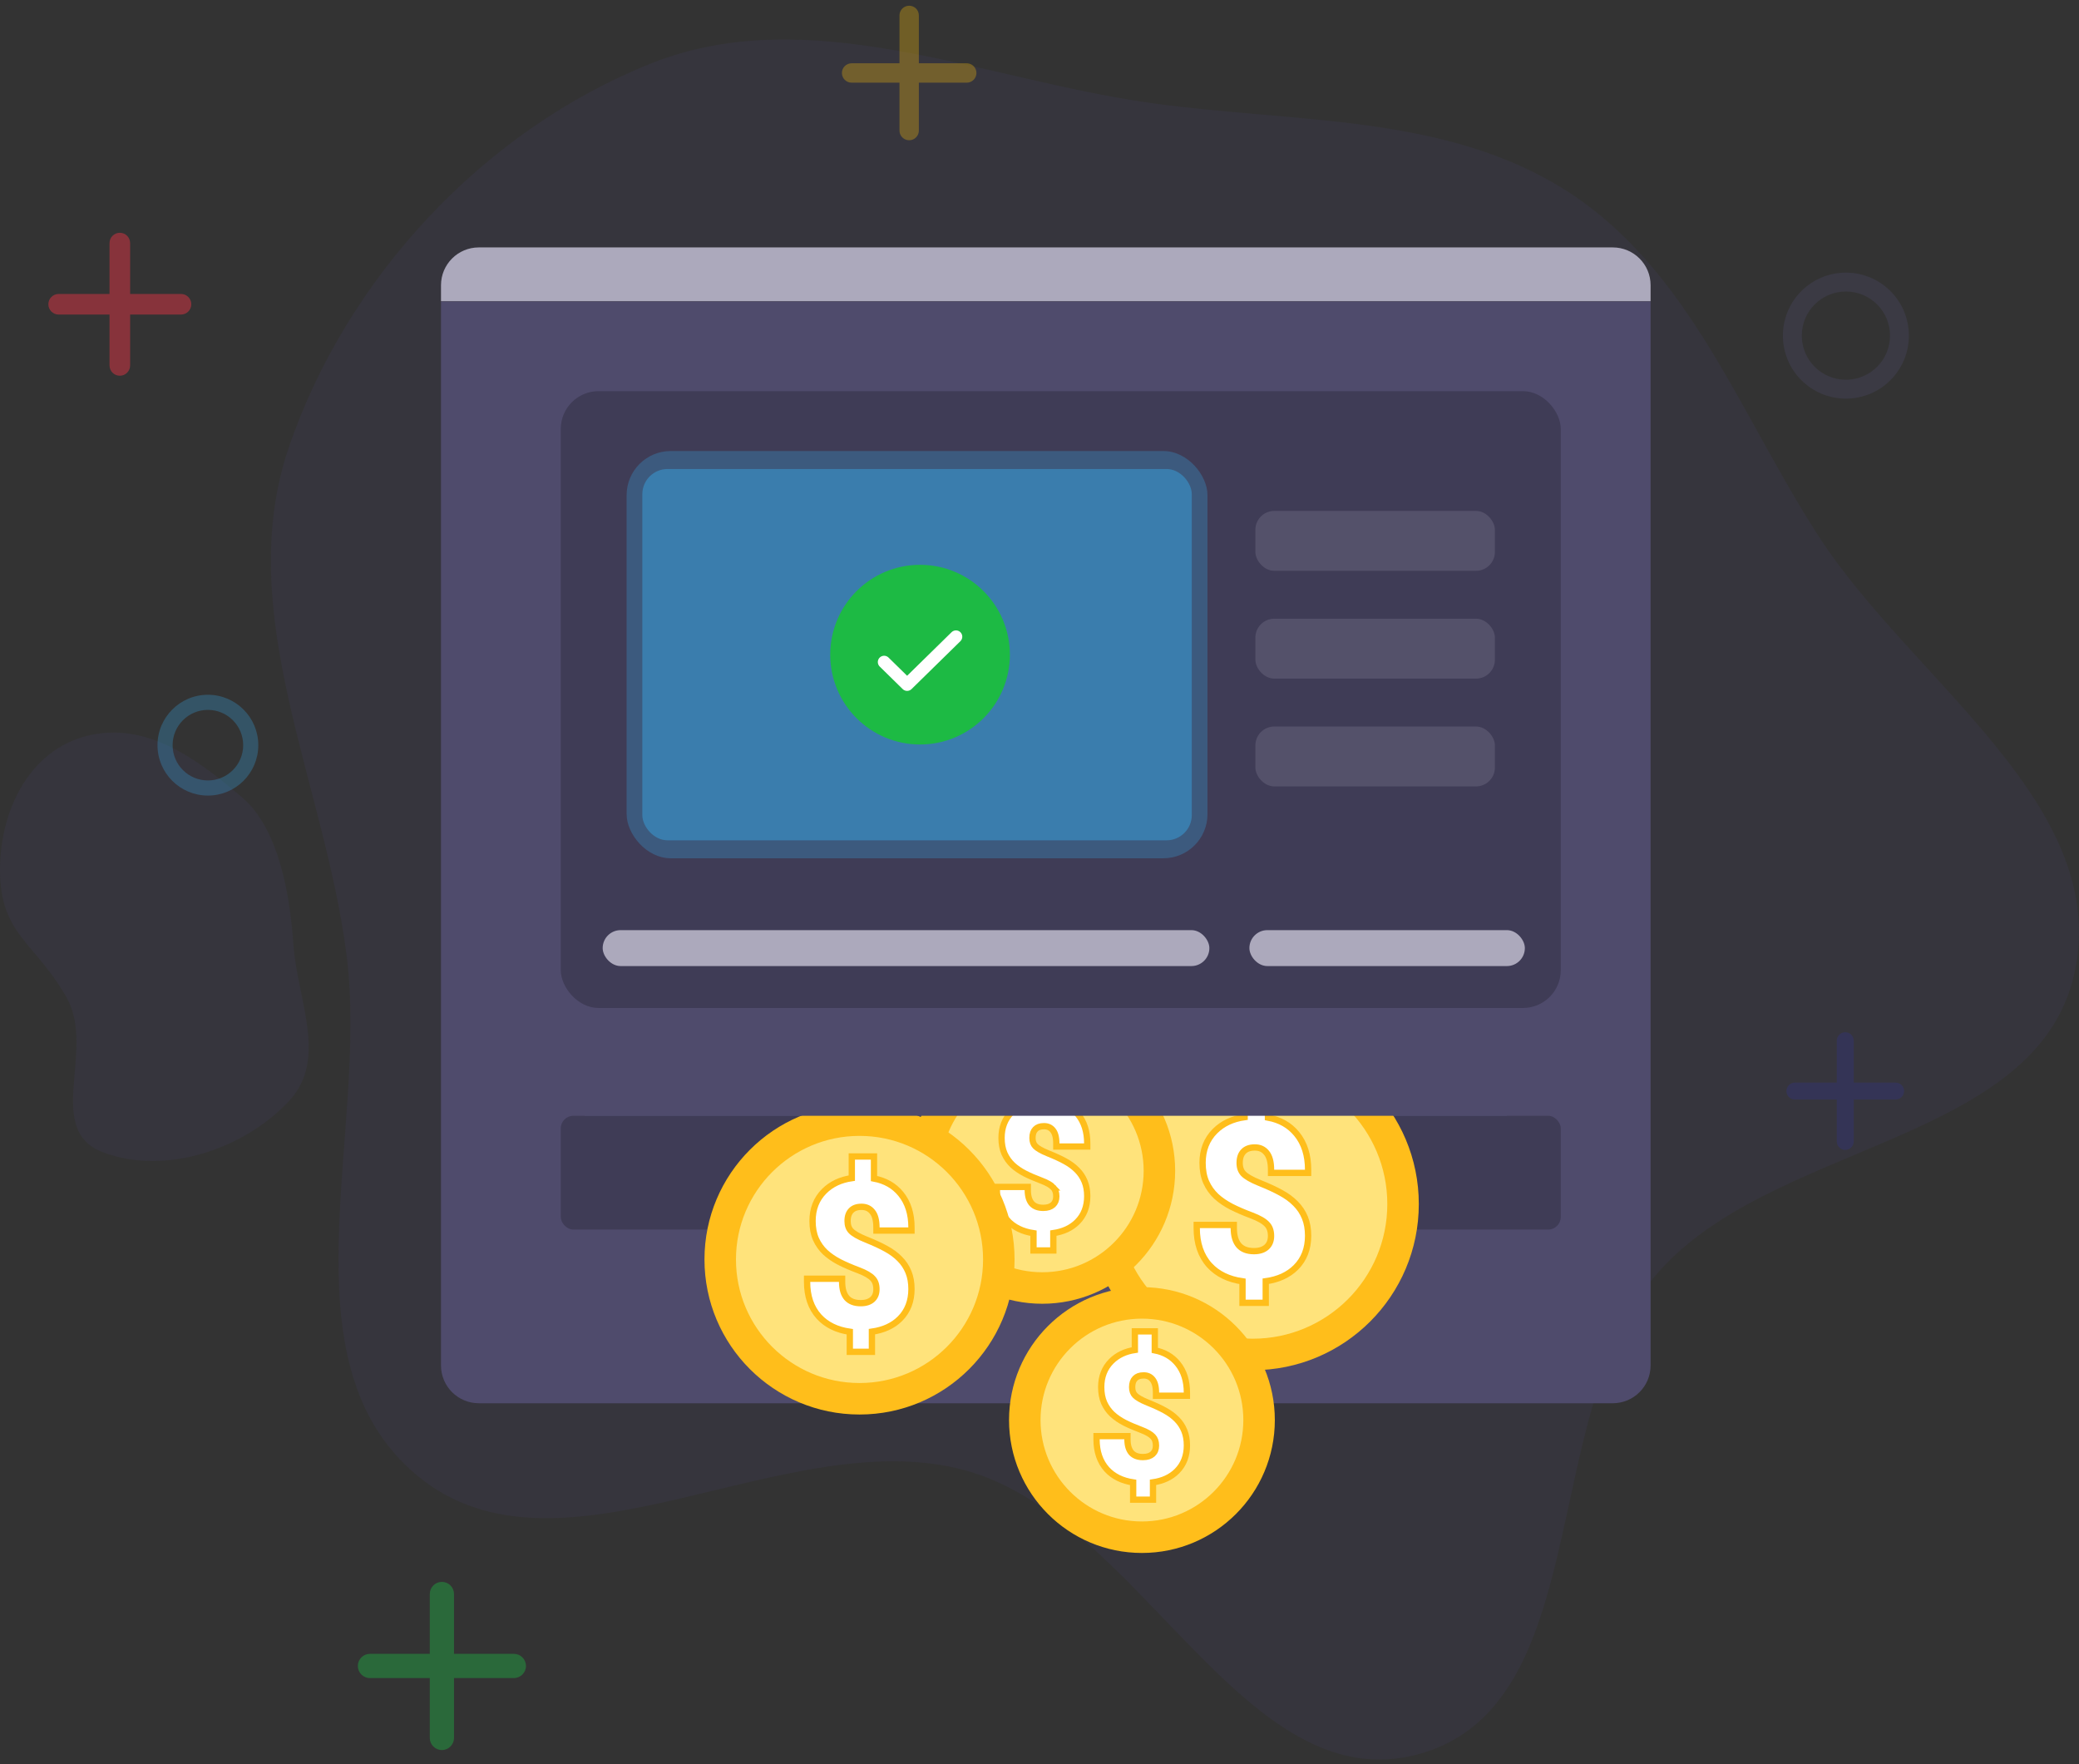 <svg viewBox="0 0 330 280" fill="none" xmlns="http://www.w3.org/2000/svg">
<rect x="0" y="0" width="330" height="280" fill="#333333" stroke="none"/>
<path opacity="0.06" fill-rule="evenodd" clip-rule="evenodd" d="M182.734 16.358C205.57 19.56 229.681 17.967 249.012 30.516C268.295 43.034 276.213 65.865 288.698 85.147C303.552 108.089 335.185 127.801 329.273 154.471C323.231 181.728 280.622 181.165 262.668 202.571C244.193 224.599 253.068 270.548 225.368 278.357C197.549 286.199 181.178 241.124 153.327 233.396C124.776 225.473 89.008 253.114 66.228 234.197C44.43 216.096 58.542 179.851 55.031 151.768C51.602 124.34 36.915 97.215 45.831 71.046C55.016 44.084 76.81 20.668 103.3 10.086C128.468 0.032 155.888 12.594 182.734 16.358Z" fill="#6857E5"/>
<path opacity="0.06" fill-rule="evenodd" clip-rule="evenodd" d="M46.572 149.901C46.057 142.418 44.388 131.611 38.392 126.52C32.107 121.184 24.808 115.495 16.3 116.356C5.561 117.443 6.74481e-07 127.708 5.50921e-07 138.07C4.27362e-07 148.431 5.666 149.572 10.608 158.398C15.226 166.645 6.975 179.3 16.3 182.863C26.337 186.7 38.969 182.266 45.978 174.635C52.07 168.002 47.168 158.56 46.572 149.901Z" fill="#6857E5"/>
<path opacity="0.5" fill-rule="evenodd" clip-rule="evenodd" d="M9.312 46.656C8.409 46.656 7.677 47.387 7.677 48.29C7.677 49.193 8.409 49.925 9.312 49.925L17.386 49.925L17.386 57.999C17.386 58.902 18.118 59.634 19.021 59.634C19.924 59.634 20.655 58.902 20.655 57.999L20.655 49.925H28.73C29.633 49.925 30.365 49.193 30.365 48.29C30.365 47.387 29.633 46.656 28.73 46.656H20.655L20.655 38.581C20.655 37.678 19.924 36.946 19.021 36.946C18.118 36.946 17.386 37.678 17.386 38.581L17.386 46.656L9.312 46.656Z" fill="#DC3545"/>
<path opacity="0.3" fill-rule="evenodd" clip-rule="evenodd" d="M33 123.869C36.093 123.869 38.6 121.362 38.6 118.269C38.6 115.176 36.093 112.669 33 112.669C29.907 112.669 27.4 115.176 27.4 118.269C27.4 121.362 29.907 123.869 33 123.869ZM33 126.269C37.418 126.269 41 122.688 41 118.269C41 113.851 37.418 110.269 33 110.269C28.582 110.269 25 113.851 25 118.269C25 122.688 28.582 126.269 33 126.269Z" fill="#38A1DC"/>
<path opacity="0.3" fill-rule="evenodd" clip-rule="evenodd" d="M293 60.269C296.866 60.269 300 57.135 300 53.269C300 49.403 296.866 46.269 293 46.269C289.134 46.269 286 49.403 286 53.269C286 57.135 289.134 60.269 293 60.269ZM293 63.269C298.523 63.269 303 58.792 303 53.269C303 47.746 298.523 43.269 293 43.269C287.477 43.269 283 47.746 283 53.269C283 58.792 287.477 63.269 293 63.269Z" fill="#4F4B6C"/>
<path opacity="0.4" fill-rule="evenodd" clip-rule="evenodd" d="M68.219 252.989C68.219 251.927 69.08 251.066 70.142 251.066C71.204 251.066 72.065 251.927 72.065 252.989L72.065 262.488H81.565C82.627 262.488 83.488 263.349 83.488 264.411C83.488 265.473 82.627 266.334 81.565 266.334L72.065 266.334L72.065 275.834C72.065 276.896 71.204 277.757 70.142 277.757C69.08 277.757 68.219 276.896 68.219 275.834L68.219 266.334L58.72 266.334C57.658 266.334 56.797 265.473 56.797 264.411C56.797 263.349 57.658 262.488 58.72 262.488L68.219 262.488L68.219 252.989Z" fill="#1DBA44"/>
<path opacity="0.3" fill-rule="evenodd" clip-rule="evenodd" d="M291.553 165.173C291.553 164.43 292.156 163.827 292.899 163.827C293.643 163.827 294.246 164.43 294.246 165.173L294.246 171.823H300.895C301.639 171.823 302.241 172.425 302.241 173.169C302.241 173.912 301.639 174.515 300.895 174.515H294.246L294.246 181.165C294.246 181.908 293.643 182.511 292.899 182.511C292.156 182.511 291.553 181.908 291.553 181.165L291.553 174.515L284.904 174.515C284.16 174.515 283.558 173.912 283.558 173.169C283.558 172.425 284.16 171.823 284.904 171.823L291.553 171.823L291.553 165.173Z" fill="#303392"/>
<path opacity="0.3" fill-rule="evenodd" clip-rule="evenodd" d="M142.775 2.445C142.775 1.595 143.464 0.907 144.314 0.907C145.163 0.907 145.852 1.595 145.852 2.445L145.852 10.044H153.452C154.301 10.044 154.99 10.733 154.99 11.583C154.99 12.433 154.301 13.121 153.452 13.121H145.852L145.852 20.721C145.852 21.571 145.163 22.259 144.314 22.259C143.464 22.259 142.775 21.571 142.775 20.721L142.775 13.121L135.176 13.121C134.326 13.121 133.637 12.433 133.637 11.583C133.637 10.733 134.326 10.044 135.176 10.044L142.775 10.044L142.775 2.445Z" fill="#FFC107"/>
<path d="M70 47.824H262V216.715C262 220.029 259.314 222.715 256 222.715H76C72.686 222.715 70 220.029 70 216.715V47.824Z" fill="#4F4B6C"/>
<path d="M70 45.269C70 41.956 72.686 39.269 76 39.269H256C259.314 39.269 262 41.956 262 45.269V47.803H70V45.269Z" fill="#ACA9BC"/>
<rect opacity="0.2" x="89.01" y="177.091" width="158.733" height="18.059" rx="2" fill="black"/>
<circle cx="198.838" cy="191.103" r="23.869" fill="#FFE37B" stroke="#FFBE1B" stroke-width="5"/>
<path d="M201.106 194.309L201.106 194.309L201.113 194.316C201.523 194.743 201.752 195.341 201.752 196.167C201.752 196.938 201.509 197.506 201.053 197.927C200.594 198.34 199.943 198.574 199.041 198.574C197.952 198.574 197.185 198.255 196.66 197.677C196.137 197.078 195.84 196.182 195.84 194.917V194.417H195.34H190.456H189.956V194.917C189.956 197.321 190.615 199.303 191.978 200.812L191.978 200.812L191.981 200.815C193.268 202.216 195.03 203.056 197.223 203.368V206.273V206.773H197.723H200.41H200.91V206.273V203.353C202.884 203.079 204.494 202.355 205.698 201.151C206.998 199.85 207.635 198.162 207.635 196.133C207.635 195.058 207.47 194.096 207.125 193.257C206.785 192.419 206.292 191.676 205.649 191.033C205.013 190.386 204.241 189.817 203.338 189.325C202.446 188.827 201.316 188.306 199.954 187.761C198.626 187.225 197.793 186.728 197.374 186.291C196.984 185.883 196.769 185.329 196.769 184.575C196.769 183.744 196.995 183.162 197.387 182.761L197.387 182.761L197.391 182.757C197.781 182.351 198.351 182.117 199.176 182.117C199.973 182.117 200.57 182.397 201.019 182.948L201.019 182.948L201.025 182.955C201.48 183.491 201.752 184.361 201.752 185.656V186.156H202.252H207.135H207.635V185.656C207.635 183.372 207.048 181.466 205.833 179.983C204.701 178.591 203.166 177.726 201.265 177.373V174.131V173.631H200.765H198.061H197.561V174.131V177.304C195.654 177.573 194.075 178.306 192.857 179.523C191.536 180.844 190.886 182.537 190.886 184.558C190.886 185.713 191.068 186.736 191.451 187.614L191.451 187.614L191.454 187.619C191.841 188.478 192.374 189.23 193.053 189.872L193.053 189.872L193.06 189.879C193.738 190.498 194.542 191.046 195.465 191.525L195.465 191.525L195.469 191.527C196.379 191.988 197.456 192.451 198.696 192.918C199.898 193.37 200.678 193.843 201.106 194.309Z" fill="white" stroke="#FFBE1B"/>
<circle cx="165.438" cy="185.829" r="18.595" fill="#FFE37B" stroke="#FFBE1B" stroke-width="5"/>
<path d="M167.179 188.462L167.178 188.462L167.186 188.469C167.491 188.788 167.669 189.239 167.669 189.881C167.669 190.473 167.483 190.9 167.142 191.215C166.798 191.524 166.304 191.706 165.6 191.706C164.75 191.706 164.166 191.458 163.77 191.022C163.374 190.567 163.139 189.878 163.139 188.88V188.38H162.639H158.732H158.232V188.88C158.232 190.822 158.765 192.434 159.876 193.663L159.875 193.663L159.878 193.666C160.91 194.789 162.313 195.466 164.046 195.728V197.965V198.465H164.546H166.695H167.195V197.965V195.716C168.753 195.486 170.032 194.903 170.996 193.939C172.058 192.877 172.576 191.499 172.576 189.854C172.576 188.984 172.442 188.2 172.16 187.515C171.883 186.832 171.481 186.227 170.957 185.703C170.441 185.177 169.815 184.717 169.086 184.319C168.368 183.918 167.46 183.5 166.368 183.063C165.308 182.635 164.658 182.244 164.339 181.91C164.048 181.606 163.883 181.19 163.883 180.607C163.883 179.961 164.058 179.523 164.349 179.226L164.349 179.226L164.352 179.222C164.641 178.921 165.068 178.741 165.708 178.741C166.318 178.741 166.766 178.953 167.105 179.368L167.105 179.368L167.111 179.375C167.453 179.779 167.669 180.447 167.669 181.472V181.972H168.169H172.076H172.576V181.472C172.576 179.627 172.101 178.079 171.111 176.87C170.205 175.756 168.983 175.058 167.479 174.763V172.252V171.752H166.979H164.816H164.316V172.252V174.704C162.811 174.931 161.556 175.521 160.582 176.495C159.505 177.572 158.976 178.953 158.976 180.593C158.976 181.528 159.124 182.361 159.437 183.078L159.437 183.078L159.439 183.083C159.754 183.782 160.189 184.395 160.741 184.917L160.741 184.917L160.748 184.924C161.298 185.426 161.948 185.869 162.693 186.255L162.693 186.255L162.697 186.258C163.43 186.628 164.294 187.001 165.289 187.375C166.245 187.734 166.852 188.106 167.179 188.462Z" fill="white" stroke="#FFBE1B"/>
<circle cx="136.432" cy="199.893" r="22.111" fill="#FFE37B" stroke="#FFBE1B" stroke-width="5"/>
<path d="M138.525 202.907L138.525 202.907L138.532 202.915C138.907 203.306 139.118 203.854 139.118 204.619C139.118 205.331 138.895 205.851 138.477 206.237C138.056 206.615 137.458 206.832 136.622 206.832C135.613 206.832 134.906 206.537 134.424 206.006C133.944 205.455 133.668 204.628 133.668 203.452V202.952H133.168H128.609H128.109V203.452C128.109 205.702 128.726 207.561 130.005 208.976L130.005 208.976L130.008 208.979C131.21 210.288 132.852 211.074 134.891 211.369V214.051V214.551H135.391H137.899H138.399V214.051V211.355C140.235 211.095 141.734 210.418 142.858 209.294C144.08 208.073 144.677 206.488 144.677 204.588C144.677 203.581 144.522 202.678 144.198 201.891C143.878 201.104 143.416 200.407 142.813 199.804C142.217 199.197 141.493 198.665 140.649 198.204C139.814 197.738 138.758 197.251 137.486 196.742C136.248 196.243 135.476 195.781 135.09 195.378C134.734 195.005 134.535 194.496 134.535 193.799C134.535 193.03 134.744 192.497 135.102 192.13L135.102 192.13L135.106 192.126C135.462 191.755 135.984 191.539 136.748 191.539C137.483 191.539 138.03 191.797 138.443 192.302L138.443 192.302L138.448 192.309C138.865 192.801 139.118 193.603 139.118 194.809V195.309H139.618H144.177H144.677V194.809C144.677 192.671 144.127 190.885 142.987 189.493C141.93 188.193 140.5 187.384 138.73 187.05V184.052V183.552H138.23H135.707H135.207V184.052V186.985C133.434 187.24 131.963 187.925 130.827 189.061C129.587 190.301 128.977 191.89 128.977 193.784C128.977 194.865 129.148 195.825 129.508 196.649L129.508 196.649L129.51 196.655C129.873 197.46 130.373 198.166 131.01 198.768L131.01 198.768L131.017 198.774C131.653 199.355 132.405 199.867 133.269 200.316L133.268 200.316L133.273 200.318C134.124 200.749 135.13 201.182 136.288 201.617C137.408 202.039 138.131 202.478 138.525 202.907Z" fill="white" stroke="#FFBE1B"/>
<circle cx="181.259" cy="225.382" r="18.595" fill="#FFE37B" stroke="#FFBE1B" stroke-width="5"/>
<path d="M183 228.014L183 228.014L183.007 228.022C183.313 228.341 183.49 228.792 183.49 229.434C183.49 230.026 183.304 230.452 182.964 230.768C182.619 231.077 182.125 231.259 181.421 231.259C180.572 231.259 179.988 231.011 179.591 230.575C179.195 230.12 178.961 229.43 178.961 228.433V227.933H178.461H174.554H174.054V228.433C174.054 230.375 174.586 231.987 175.697 233.216L175.697 233.216L175.7 233.219C176.731 234.342 178.134 235.019 179.867 235.281V237.518V238.018H180.367H182.516H183.016V237.518V235.269C184.574 235.038 185.853 234.455 186.817 233.491C187.879 232.429 188.397 231.052 188.397 229.407C188.397 228.537 188.263 227.753 187.981 227.068C187.704 226.385 187.302 225.78 186.779 225.256C186.262 224.73 185.636 224.27 184.907 223.872C184.189 223.471 183.281 223.053 182.189 222.616C181.129 222.188 180.479 221.797 180.16 221.463C179.87 221.159 179.704 220.742 179.704 220.16C179.704 219.514 179.879 219.076 180.17 218.779L180.17 218.779L180.174 218.775C180.462 218.474 180.889 218.294 181.529 218.294C182.14 218.294 182.588 218.506 182.927 218.921L182.927 218.921L182.932 218.928C183.274 219.331 183.49 219.999 183.49 221.025V221.525H183.99H187.897H188.397V221.025C188.397 219.18 187.922 217.631 186.932 216.423C186.026 215.309 184.804 214.611 183.3 214.316V211.805V211.305H182.8H180.637H180.137V211.805V214.257C178.632 214.484 177.377 215.074 176.404 216.048C175.326 217.125 174.797 218.506 174.797 220.146C174.797 221.081 174.945 221.913 175.258 222.631L175.258 222.631L175.26 222.636C175.575 223.335 176.01 223.947 176.562 224.47L176.562 224.47L176.569 224.477C177.119 224.979 177.769 225.422 178.514 225.808L178.514 225.808L178.519 225.81C179.251 226.181 180.116 226.553 181.11 226.927C182.066 227.287 182.673 227.659 183 228.014Z" fill="white" stroke="#FFBE1B"/>
<rect x="92.812" y="159.982" width="146.376" height="17.109" fill="#4F4B6C"/>
<rect opacity="0.2" x="89.01" y="62.081" width="158.733" height="97.901" rx="6" fill="black"/>
<rect opacity="0.3" x="99.465" y="71.586" width="92.198" height="64.634" rx="7" fill="#38A1DC"/>
<rect opacity="0.5" x="101.957" y="74.438" width="87.214" height="58.931" rx="4" fill="#38A1DC"/>
<circle cx="146.04" cy="103.903" r="14.257" fill="#1DBA44"/>
<path d="M140.337 105.077L143.987 108.655L151.743 101.052" stroke="white" stroke-width="2" stroke-linecap="round" stroke-linejoin="round"/>
<rect x="95.663" y="147.626" width="96.3" height="5.703" rx="2.851" fill="#ACA9BC"/>
<rect x="198.317" y="147.626" width="43.723" height="5.703" rx="2.851" fill="#ACA9BC"/>
<rect opacity="0.2" x="199.267" y="81.091" width="38.02" height="9.505" rx="3" fill="#ACA9BC"/>
<rect opacity="0.2" x="199.267" y="98.2" width="38.02" height="9.505" rx="3" fill="#ACA9BC"/>
<rect opacity="0.2" x="199.267" y="115.309" width="38.02" height="9.505" rx="3" fill="#ACA9BC"/>
</svg>
